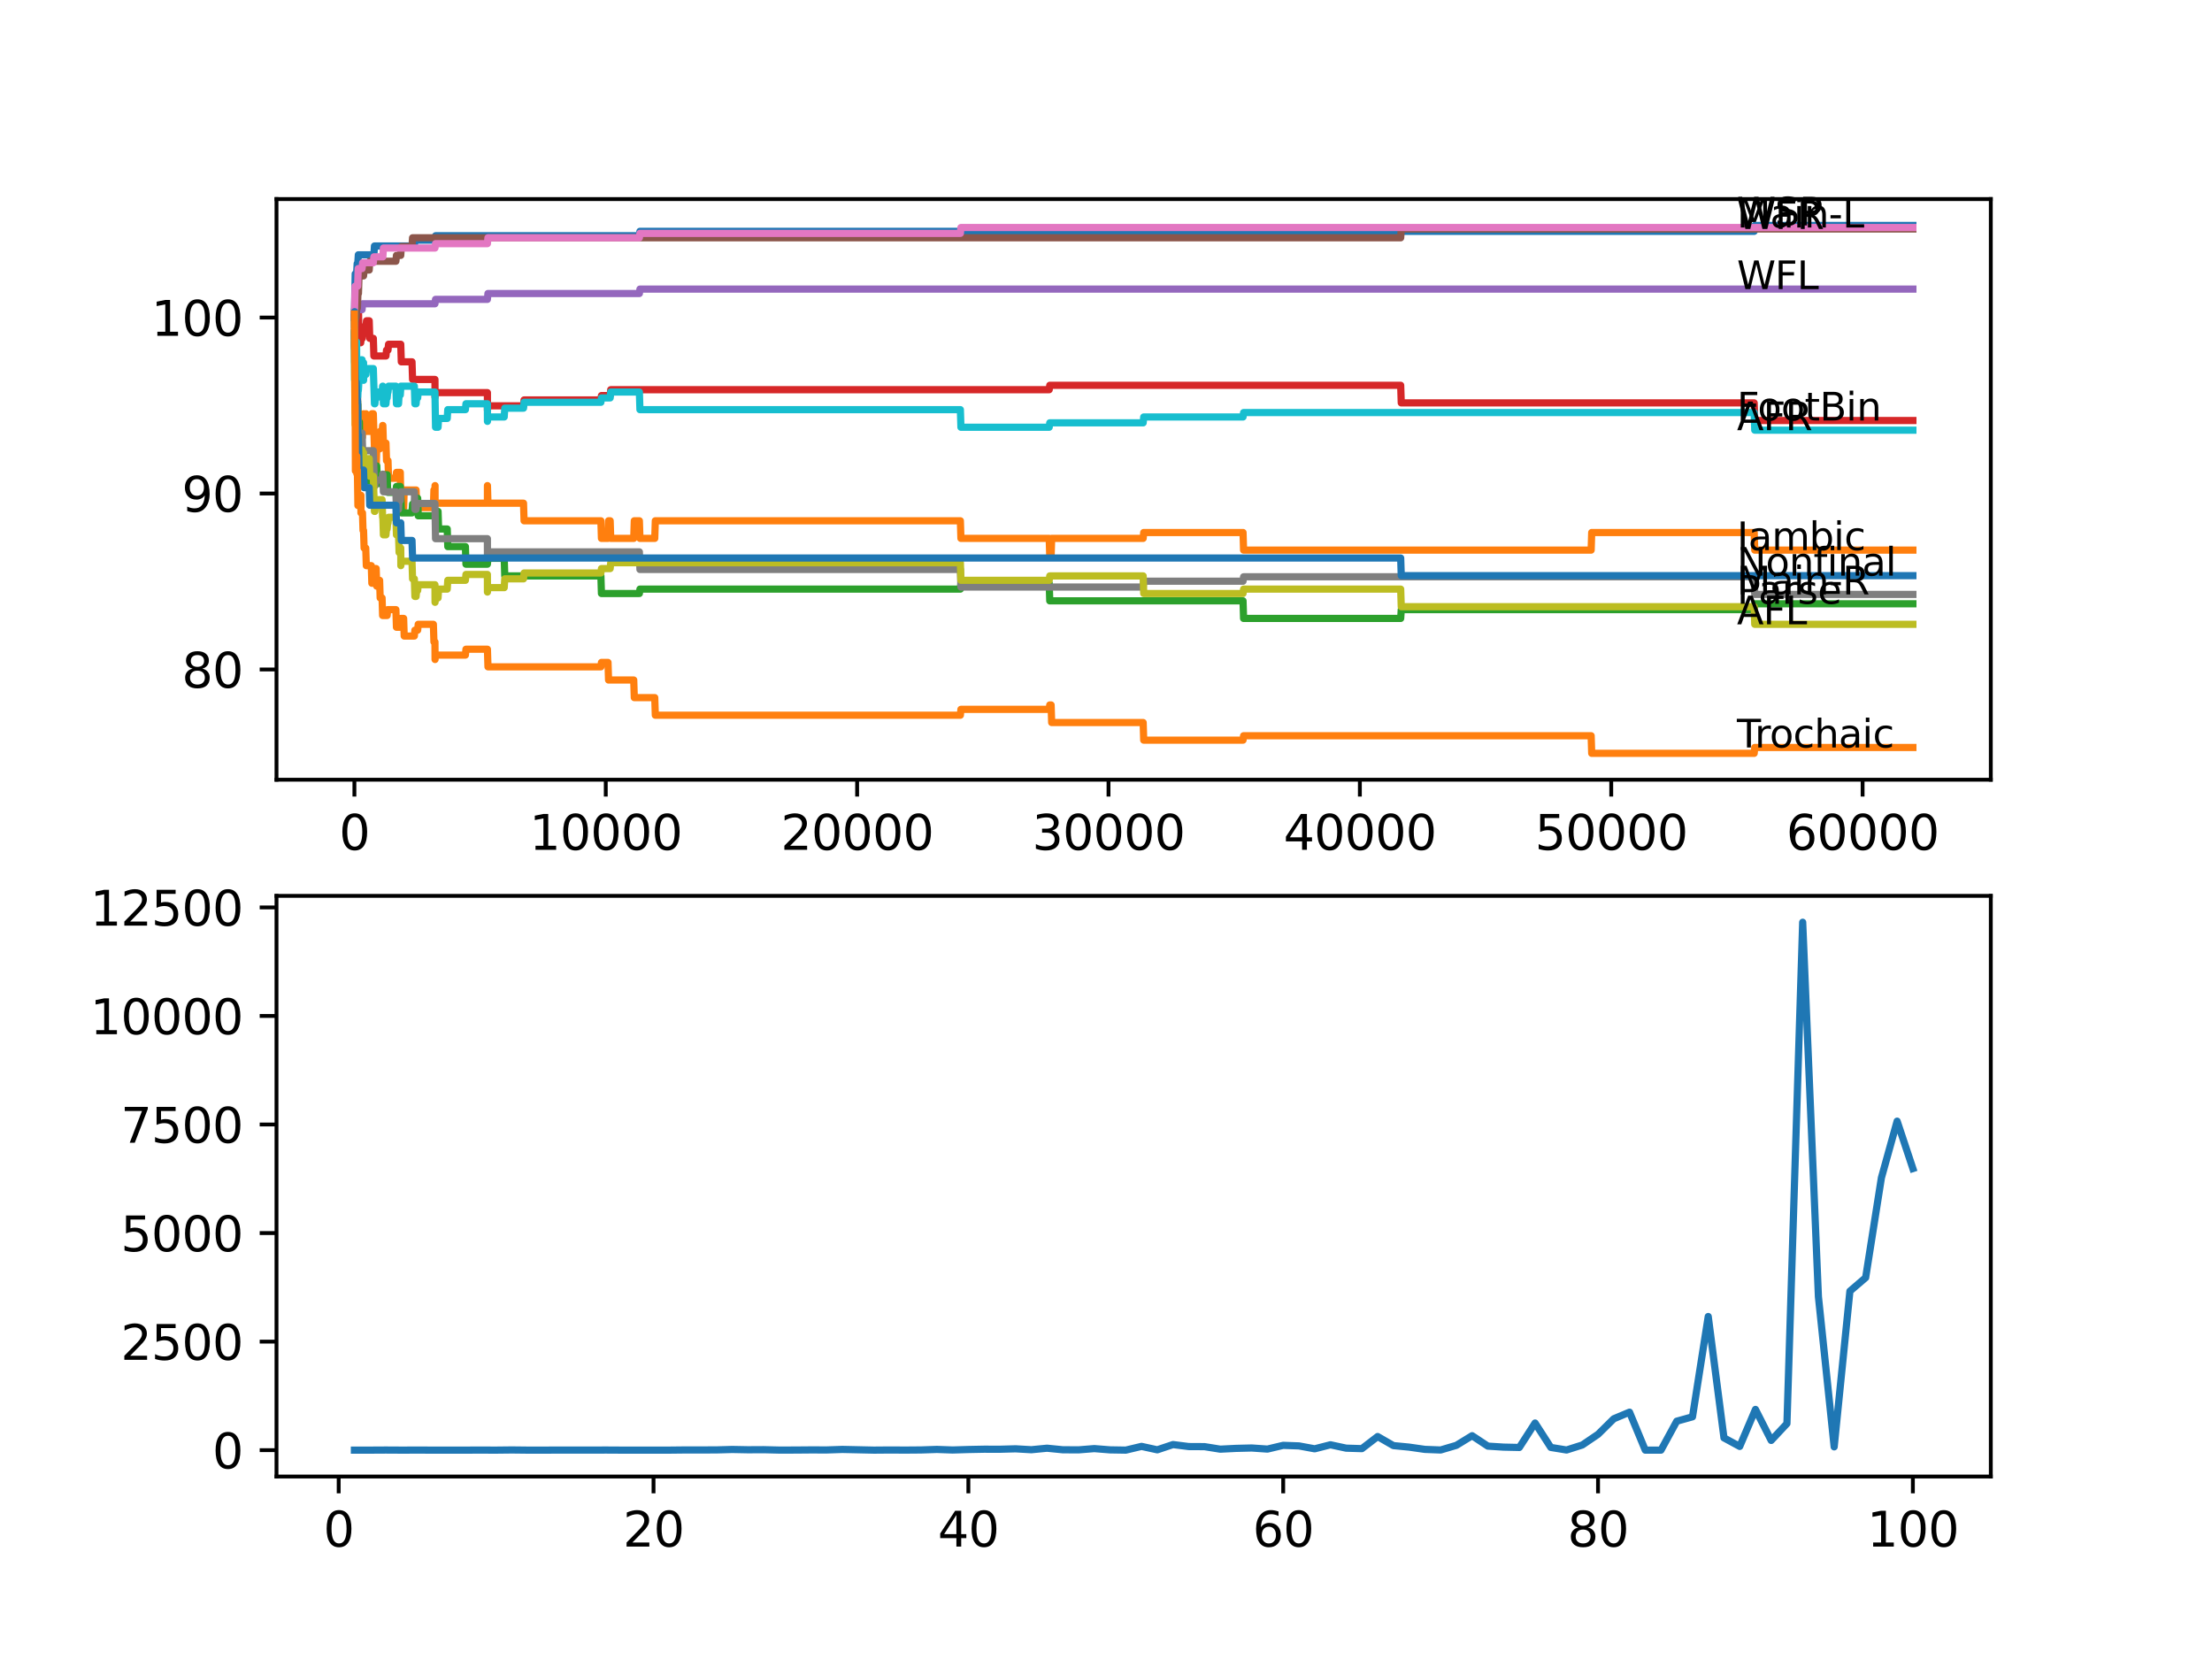 <?xml version="1.0" encoding="utf-8" standalone="no"?>
<!DOCTYPE svg PUBLIC "-//W3C//DTD SVG 1.1//EN"
  "http://www.w3.org/Graphics/SVG/1.1/DTD/svg11.dtd">
<svg xmlns:xlink="http://www.w3.org/1999/xlink" width="460.8pt" height="345.6pt" viewBox="0 0 460.8 345.6" xmlns="http://www.w3.org/2000/svg" version="1.1">
 <defs>
  <style type="text/css">*{stroke-linejoin: round; stroke-linecap: butt}</style>
 </defs>
 <g id="figure_1">
  <g id="patch_1">
   <path d="M 0 345.6 
L 460.8 345.6 
L 460.8 0 
L 0 0 
z
" style="fill: #ffffff"/>
  </g>
  <g id="axes_1">
   <g id="patch_2">
    <path d="M 57.6 162.432 
L 414.72 162.432 
L 414.72 41.472 
L 57.6 41.472 
z
" style="fill: #ffffff"/>
   </g>
   <g id="matplotlib.axis_1">
    <g id="xtick_1">
     <g id="line2d_1">
      <defs>
       <path id="m11fc1e5057" d="M 0 0 
L 0 3.5 
" style="stroke: #000000; stroke-width: 0.8"/>
      </defs>
      <g>
       <use xlink:href="#m11fc1e5057" x="73.827" y="162.432" style="stroke: #000000; stroke-width: 0.8"/>
      </g>
     </g>
     <g id="text_1">
      <!-- 0 -->
      <g transform="translate(70.646 177.03)scale(0.1 -0.1)">
       <defs>
        <path id="DejaVuSans-30" d="M 2034 4250 
Q 1547 4250 1301 3770 
Q 1056 3291 1056 2328 
Q 1056 1369 1301 889 
Q 1547 409 2034 409 
Q 2525 409 2770 889 
Q 3016 1369 3016 2328 
Q 3016 3291 2770 3770 
Q 2525 4250 2034 4250 
z
M 2034 4750 
Q 2819 4750 3233 4129 
Q 3647 3509 3647 2328 
Q 3647 1150 3233 529 
Q 2819 -91 2034 -91 
Q 1250 -91 836 529 
Q 422 1150 422 2328 
Q 422 3509 836 4129 
Q 1250 4750 2034 4750 
z
" transform="scale(0.016)"/>
       </defs>
       <use xlink:href="#DejaVuSans-30"/>
      </g>
     </g>
    </g>
    <g id="xtick_2">
     <g id="line2d_2">
      <g>
       <use xlink:href="#m11fc1e5057" x="126.192" y="162.432" style="stroke: #000000; stroke-width: 0.8"/>
      </g>
     </g>
     <g id="text_2">
      <!-- 10000 -->
      <g transform="translate(110.286 177.03)scale(0.1 -0.1)">
       <defs>
        <path id="DejaVuSans-31" d="M 794 531 
L 1825 531 
L 1825 4091 
L 703 3866 
L 703 4441 
L 1819 4666 
L 2450 4666 
L 2450 531 
L 3481 531 
L 3481 0 
L 794 0 
L 794 531 
z
" transform="scale(0.016)"/>
       </defs>
       <use xlink:href="#DejaVuSans-31"/>
       <use xlink:href="#DejaVuSans-30" x="63.623"/>
       <use xlink:href="#DejaVuSans-30" x="127.246"/>
       <use xlink:href="#DejaVuSans-30" x="190.869"/>
       <use xlink:href="#DejaVuSans-30" x="254.492"/>
      </g>
     </g>
    </g>
    <g id="xtick_3">
     <g id="line2d_3">
      <g>
       <use xlink:href="#m11fc1e5057" x="178.556" y="162.432" style="stroke: #000000; stroke-width: 0.8"/>
      </g>
     </g>
     <g id="text_3">
      <!-- 20000 -->
      <g transform="translate(162.65 177.03)scale(0.1 -0.1)">
       <defs>
        <path id="DejaVuSans-32" d="M 1228 531 
L 3431 531 
L 3431 0 
L 469 0 
L 469 531 
Q 828 903 1448 1529 
Q 2069 2156 2228 2338 
Q 2531 2678 2651 2914 
Q 2772 3150 2772 3378 
Q 2772 3750 2511 3984 
Q 2250 4219 1831 4219 
Q 1534 4219 1204 4116 
Q 875 4013 500 3803 
L 500 4441 
Q 881 4594 1212 4672 
Q 1544 4750 1819 4750 
Q 2544 4750 2975 4387 
Q 3406 4025 3406 3419 
Q 3406 3131 3298 2873 
Q 3191 2616 2906 2266 
Q 2828 2175 2409 1742 
Q 1991 1309 1228 531 
z
" transform="scale(0.016)"/>
       </defs>
       <use xlink:href="#DejaVuSans-32"/>
       <use xlink:href="#DejaVuSans-30" x="63.623"/>
       <use xlink:href="#DejaVuSans-30" x="127.246"/>
       <use xlink:href="#DejaVuSans-30" x="190.869"/>
       <use xlink:href="#DejaVuSans-30" x="254.492"/>
      </g>
     </g>
    </g>
    <g id="xtick_4">
     <g id="line2d_4">
      <g>
       <use xlink:href="#m11fc1e5057" x="230.921" y="162.432" style="stroke: #000000; stroke-width: 0.8"/>
      </g>
     </g>
     <g id="text_4">
      <!-- 30000 -->
      <g transform="translate(215.015 177.03)scale(0.1 -0.1)">
       <defs>
        <path id="DejaVuSans-33" d="M 2597 2516 
Q 3050 2419 3304 2112 
Q 3559 1806 3559 1356 
Q 3559 666 3084 287 
Q 2609 -91 1734 -91 
Q 1441 -91 1130 -33 
Q 819 25 488 141 
L 488 750 
Q 750 597 1062 519 
Q 1375 441 1716 441 
Q 2309 441 2620 675 
Q 2931 909 2931 1356 
Q 2931 1769 2642 2001 
Q 2353 2234 1838 2234 
L 1294 2234 
L 1294 2753 
L 1863 2753 
Q 2328 2753 2575 2939 
Q 2822 3125 2822 3475 
Q 2822 3834 2567 4026 
Q 2313 4219 1838 4219 
Q 1578 4219 1281 4162 
Q 984 4106 628 3988 
L 628 4550 
Q 988 4650 1302 4700 
Q 1616 4750 1894 4750 
Q 2613 4750 3031 4423 
Q 3450 4097 3450 3541 
Q 3450 3153 3228 2886 
Q 3006 2619 2597 2516 
z
" transform="scale(0.016)"/>
       </defs>
       <use xlink:href="#DejaVuSans-33"/>
       <use xlink:href="#DejaVuSans-30" x="63.623"/>
       <use xlink:href="#DejaVuSans-30" x="127.246"/>
       <use xlink:href="#DejaVuSans-30" x="190.869"/>
       <use xlink:href="#DejaVuSans-30" x="254.492"/>
      </g>
     </g>
    </g>
    <g id="xtick_5">
     <g id="line2d_5">
      <g>
       <use xlink:href="#m11fc1e5057" x="283.285" y="162.432" style="stroke: #000000; stroke-width: 0.8"/>
      </g>
     </g>
     <g id="text_5">
      <!-- 40000 -->
      <g transform="translate(267.379 177.03)scale(0.1 -0.1)">
       <defs>
        <path id="DejaVuSans-34" d="M 2419 4116 
L 825 1625 
L 2419 1625 
L 2419 4116 
z
M 2253 4666 
L 3047 4666 
L 3047 1625 
L 3713 1625 
L 3713 1100 
L 3047 1100 
L 3047 0 
L 2419 0 
L 2419 1100 
L 313 1100 
L 313 1709 
L 2253 4666 
z
" transform="scale(0.016)"/>
       </defs>
       <use xlink:href="#DejaVuSans-34"/>
       <use xlink:href="#DejaVuSans-30" x="63.623"/>
       <use xlink:href="#DejaVuSans-30" x="127.246"/>
       <use xlink:href="#DejaVuSans-30" x="190.869"/>
       <use xlink:href="#DejaVuSans-30" x="254.492"/>
      </g>
     </g>
    </g>
    <g id="xtick_6">
     <g id="line2d_6">
      <g>
       <use xlink:href="#m11fc1e5057" x="335.65" y="162.432" style="stroke: #000000; stroke-width: 0.8"/>
      </g>
     </g>
     <g id="text_6">
      <!-- 50000 -->
      <g transform="translate(319.744 177.03)scale(0.1 -0.1)">
       <defs>
        <path id="DejaVuSans-35" d="M 691 4666 
L 3169 4666 
L 3169 4134 
L 1269 4134 
L 1269 2991 
Q 1406 3038 1543 3061 
Q 1681 3084 1819 3084 
Q 2600 3084 3056 2656 
Q 3513 2228 3513 1497 
Q 3513 744 3044 326 
Q 2575 -91 1722 -91 
Q 1428 -91 1123 -41 
Q 819 9 494 109 
L 494 744 
Q 775 591 1075 516 
Q 1375 441 1709 441 
Q 2250 441 2565 725 
Q 2881 1009 2881 1497 
Q 2881 1984 2565 2268 
Q 2250 2553 1709 2553 
Q 1456 2553 1204 2497 
Q 953 2441 691 2322 
L 691 4666 
z
" transform="scale(0.016)"/>
       </defs>
       <use xlink:href="#DejaVuSans-35"/>
       <use xlink:href="#DejaVuSans-30" x="63.623"/>
       <use xlink:href="#DejaVuSans-30" x="127.246"/>
       <use xlink:href="#DejaVuSans-30" x="190.869"/>
       <use xlink:href="#DejaVuSans-30" x="254.492"/>
      </g>
     </g>
    </g>
    <g id="xtick_7">
     <g id="line2d_7">
      <g>
       <use xlink:href="#m11fc1e5057" x="388.014" y="162.432" style="stroke: #000000; stroke-width: 0.8"/>
      </g>
     </g>
     <g id="text_7">
      <!-- 60000 -->
      <g transform="translate(372.108 177.03)scale(0.1 -0.1)">
       <defs>
        <path id="DejaVuSans-36" d="M 2113 2584 
Q 1688 2584 1439 2293 
Q 1191 2003 1191 1497 
Q 1191 994 1439 701 
Q 1688 409 2113 409 
Q 2538 409 2786 701 
Q 3034 994 3034 1497 
Q 3034 2003 2786 2293 
Q 2538 2584 2113 2584 
z
M 3366 4563 
L 3366 3988 
Q 3128 4100 2886 4159 
Q 2644 4219 2406 4219 
Q 1781 4219 1451 3797 
Q 1122 3375 1075 2522 
Q 1259 2794 1537 2939 
Q 1816 3084 2150 3084 
Q 2853 3084 3261 2657 
Q 3669 2231 3669 1497 
Q 3669 778 3244 343 
Q 2819 -91 2113 -91 
Q 1303 -91 875 529 
Q 447 1150 447 2328 
Q 447 3434 972 4092 
Q 1497 4750 2381 4750 
Q 2619 4750 2861 4703 
Q 3103 4656 3366 4563 
z
" transform="scale(0.016)"/>
       </defs>
       <use xlink:href="#DejaVuSans-36"/>
       <use xlink:href="#DejaVuSans-30" x="63.623"/>
       <use xlink:href="#DejaVuSans-30" x="127.246"/>
       <use xlink:href="#DejaVuSans-30" x="190.869"/>
       <use xlink:href="#DejaVuSans-30" x="254.492"/>
      </g>
     </g>
    </g>
   </g>
   <g id="matplotlib.axis_2">
    <g id="ytick_1">
     <g id="line2d_8">
      <defs>
       <path id="m474439b99f" d="M 0 0 
L -3.5 0 
" style="stroke: #000000; stroke-width: 0.8"/>
      </defs>
      <g>
       <use xlink:href="#m474439b99f" x="57.6" y="139.462" style="stroke: #000000; stroke-width: 0.8"/>
      </g>
     </g>
     <g id="text_8">
      <!-- 80 -->
      <g transform="translate(37.875 143.261)scale(0.1 -0.1)">
       <defs>
        <path id="DejaVuSans-38" d="M 2034 2216 
Q 1584 2216 1326 1975 
Q 1069 1734 1069 1313 
Q 1069 891 1326 650 
Q 1584 409 2034 409 
Q 2484 409 2743 651 
Q 3003 894 3003 1313 
Q 3003 1734 2745 1975 
Q 2488 2216 2034 2216 
z
M 1403 2484 
Q 997 2584 770 2862 
Q 544 3141 544 3541 
Q 544 4100 942 4425 
Q 1341 4750 2034 4750 
Q 2731 4750 3128 4425 
Q 3525 4100 3525 3541 
Q 3525 3141 3298 2862 
Q 3072 2584 2669 2484 
Q 3125 2378 3379 2068 
Q 3634 1759 3634 1313 
Q 3634 634 3220 271 
Q 2806 -91 2034 -91 
Q 1263 -91 848 271 
Q 434 634 434 1313 
Q 434 1759 690 2068 
Q 947 2378 1403 2484 
z
M 1172 3481 
Q 1172 3119 1398 2916 
Q 1625 2713 2034 2713 
Q 2441 2713 2670 2916 
Q 2900 3119 2900 3481 
Q 2900 3844 2670 4047 
Q 2441 4250 2034 4250 
Q 1625 4250 1398 4047 
Q 1172 3844 1172 3481 
z
" transform="scale(0.016)"/>
       </defs>
       <use xlink:href="#DejaVuSans-38"/>
       <use xlink:href="#DejaVuSans-30" x="63.623"/>
      </g>
     </g>
    </g>
    <g id="ytick_2">
     <g id="line2d_9">
      <g>
       <use xlink:href="#m474439b99f" x="57.6" y="102.807" style="stroke: #000000; stroke-width: 0.8"/>
      </g>
     </g>
     <g id="text_9">
      <!-- 90 -->
      <g transform="translate(37.875 106.606)scale(0.1 -0.1)">
       <defs>
        <path id="DejaVuSans-39" d="M 703 97 
L 703 672 
Q 941 559 1184 500 
Q 1428 441 1663 441 
Q 2288 441 2617 861 
Q 2947 1281 2994 2138 
Q 2813 1869 2534 1725 
Q 2256 1581 1919 1581 
Q 1219 1581 811 2004 
Q 403 2428 403 3163 
Q 403 3881 828 4315 
Q 1253 4750 1959 4750 
Q 2769 4750 3195 4129 
Q 3622 3509 3622 2328 
Q 3622 1225 3098 567 
Q 2575 -91 1691 -91 
Q 1453 -91 1209 -44 
Q 966 3 703 97 
z
M 1959 2075 
Q 2384 2075 2632 2365 
Q 2881 2656 2881 3163 
Q 2881 3666 2632 3958 
Q 2384 4250 1959 4250 
Q 1534 4250 1286 3958 
Q 1038 3666 1038 3163 
Q 1038 2656 1286 2365 
Q 1534 2075 1959 2075 
z
" transform="scale(0.016)"/>
       </defs>
       <use xlink:href="#DejaVuSans-39"/>
       <use xlink:href="#DejaVuSans-30" x="63.623"/>
      </g>
     </g>
    </g>
    <g id="ytick_3">
     <g id="line2d_10">
      <g>
       <use xlink:href="#m474439b99f" x="57.6" y="66.153" style="stroke: #000000; stroke-width: 0.8"/>
      </g>
     </g>
     <g id="text_10">
      <!-- 100 -->
      <g transform="translate(31.512 69.952)scale(0.1 -0.1)">
       <use xlink:href="#DejaVuSans-31"/>
       <use xlink:href="#DejaVuSans-30" x="63.623"/>
       <use xlink:href="#DejaVuSans-30" x="127.246"/>
      </g>
     </g>
    </g>
   </g>
   <g id="line2d_11">
    <path d="M 73.833 65.42 
L 73.838 65.42 
L 73.995 57.05 
L 74.288 57.05 
L 74.403 54.912 
L 74.534 54.912 
L 74.65 53.079 
L 77.891 53.079 
L 78.006 51.247 
L 86.316 51.247 
L 86.432 50.025 
L 90.631 50.025 
L 90.746 49.108 
L 133.193 49.108 
L 133.308 48.192 
L 365.43 48.192 
L 365.545 46.97 
L 398.487 46.97 
L 398.487 46.97 
" clip-path="url(#p1e27414479)" style="fill: none; stroke: #1f77b4; stroke-width: 1.5; stroke-linecap: square"/>
   </g>
   <g id="line2d_12">
    <path d="M 73.833 69.818 
L 73.875 68.596 
L 73.948 75.927 
L 73.958 75.927 
L 74.006 82.036 
L 74.037 74.705 
L 74.068 78.371 
L 74.173 78.371 
L 74.288 82.036 
L 74.304 82.036 
L 74.424 88.634 
L 74.524 88.634 
L 74.639 87.412 
L 75.137 87.412 
L 75.189 91.078 
L 75.247 87.412 
L 75.472 87.412 
L 75.508 91.078 
L 75.582 87.412 
L 75.734 87.412 
L 75.739 86.191 
L 75.744 89.856 
L 75.833 89.856 
L 76.194 89.856 
L 76.236 86.191 
L 76.304 89.856 
L 77.346 89.856 
L 77.462 86.191 
L 77.771 86.191 
L 77.886 89.856 
L 77.891 89.856 
L 78.006 93.521 
L 78.106 93.521 
L 78.221 97.187 
L 78.367 97.187 
L 78.483 93.521 
L 79.08 93.521 
L 79.195 89.856 
L 79.593 89.856 
L 79.708 88.634 
L 79.755 88.634 
L 79.87 92.3 
L 80.404 92.3 
L 80.52 95.965 
L 80.829 95.965 
L 80.944 99.631 
L 82.473 99.631 
L 82.588 98.409 
L 83.389 98.409 
L 83.51 105.74 
L 84.086 105.74 
L 84.201 102.074 
L 86.683 102.074 
L 86.798 105.74 
L 90.28 105.74 
L 90.396 102.074 
L 90.61 102.074 
L 90.631 101.158 
L 90.636 104.823 
L 90.705 104.823 
L 101.539 104.823 
L 101.544 101.158 
L 101.649 104.823 
L 109.058 104.823 
L 109.174 108.489 
L 125.176 108.489 
L 125.291 112.154 
L 126.658 112.154 
L 126.773 108.489 
L 127.108 108.489 
L 127.224 112.154 
L 132.02 112.154 
L 132.135 108.489 
L 133.193 108.489 
L 133.308 112.154 
L 136.398 112.154 
L 136.513 108.489 
L 200.063 108.489 
L 200.178 112.154 
L 218.568 112.154 
L 218.683 115.82 
L 218.966 115.82 
L 219.081 112.154 
L 238.142 112.154 
L 238.257 110.932 
L 258.946 110.932 
L 259.062 114.598 
L 331.466 114.598 
L 331.581 110.932 
L 365.43 110.932 
L 365.545 114.598 
L 398.487 114.598 
L 398.487 114.598 
" clip-path="url(#p1e27414479)" style="fill: none; stroke: #ff7f0e; stroke-width: 1.5; stroke-linecap: square"/>
   </g>
   <g id="line2d_13">
    <path d="M 73.833 65.42 
L 73.838 65.42 
L 73.859 64.503 
L 73.864 68.169 
L 73.948 64.992 
L 73.985 64.992 
L 73.99 63.77 
L 74.006 70.185 
L 74.058 70.185 
L 74.178 77.516 
L 74.22 77.516 
L 74.278 75.683 
L 74.283 79.348 
L 74.325 78.127 
L 74.335 78.127 
L 74.451 85.457 
L 74.498 83.625 
L 74.503 87.29 
L 74.561 84.236 
L 74.671 91.567 
L 74.676 89.734 
L 74.749 89.734 
L 74.864 87.901 
L 74.985 95.232 
L 75.137 95.232 
L 75.252 98.897 
L 75.425 98.897 
L 75.54 97.676 
L 75.697 97.676 
L 75.734 101.341 
L 75.807 100.119 
L 76.912 100.119 
L 77.027 98.287 
L 77.771 98.287 
L 77.886 97.065 
L 78.498 97.065 
L 78.614 100.73 
L 79.755 100.73 
L 79.87 98.897 
L 80.645 98.897 
L 80.761 102.563 
L 82.473 102.563 
L 82.588 101.341 
L 83.389 101.341 
L 83.484 105.007 
L 83.499 103.174 
L 83.504 103.174 
L 83.62 106.839 
L 85.829 106.839 
L 85.945 105.007 
L 86.316 105.007 
L 86.432 103.785 
L 87.008 103.785 
L 87.123 107.45 
L 90.61 107.45 
L 90.726 106.534 
L 91.254 106.534 
L 91.37 110.199 
L 93.166 110.199 
L 93.281 113.865 
L 96.952 113.865 
L 97.067 117.53 
L 101.534 117.53 
L 101.649 116.308 
L 105.037 116.308 
L 105.152 119.974 
L 125.176 119.974 
L 125.291 123.639 
L 133.193 123.639 
L 133.308 122.723 
L 200.063 122.723 
L 200.178 121.501 
L 218.568 121.501 
L 218.683 125.167 
L 258.946 125.167 
L 259.062 128.832 
L 291.789 128.832 
L 291.905 126.999 
L 365.43 126.999 
L 365.545 125.777 
L 398.487 125.777 
L 398.487 125.777 
" clip-path="url(#p1e27414479)" style="fill: none; stroke: #2ca02c; stroke-width: 1.5; stroke-linecap: square"/>
   </g>
   <g id="line2d_14">
    <path d="M 73.833 69.818 
L 73.843 72.567 
L 73.964 65.542 
L 73.99 65.542 
L 74.115 62.793 
L 74.22 62.793 
L 74.304 66.458 
L 74.33 65.542 
L 74.335 65.542 
L 74.456 64.076 
L 74.671 64.076 
L 74.791 71.407 
L 75.137 71.407 
L 75.252 70.49 
L 75.472 70.49 
L 75.587 69.268 
L 75.739 69.268 
L 75.854 68.047 
L 76.236 68.047 
L 76.351 66.825 
L 76.912 66.825 
L 77.027 70.49 
L 77.771 70.49 
L 77.886 74.156 
L 80.404 74.156 
L 80.52 72.934 
L 80.829 72.934 
L 80.944 71.712 
L 83.484 71.712 
L 83.599 75.377 
L 85.829 75.377 
L 85.945 79.043 
L 90.61 79.043 
L 90.631 82.708 
L 90.72 81.792 
L 101.534 81.792 
L 101.544 85.457 
L 101.644 84.541 
L 109.058 84.541 
L 109.174 83.319 
L 125.176 83.319 
L 125.291 82.403 
L 127.108 82.403 
L 127.224 81.181 
L 218.568 81.181 
L 218.683 80.265 
L 291.789 80.265 
L 291.905 83.93 
L 365.43 83.93 
L 365.545 87.596 
L 398.487 87.596 
L 398.487 87.596 
" clip-path="url(#p1e27414479)" style="fill: none; stroke: #d62728; stroke-width: 1.5; stroke-linecap: square"/>
   </g>
   <g id="line2d_15">
    <path d="M 73.833 65.42 
L 73.838 65.42 
L 73.953 64.503 
L 75.425 64.503 
L 75.54 63.281 
L 90.61 63.281 
L 90.726 62.365 
L 101.534 62.365 
L 101.649 61.143 
L 133.193 61.143 
L 133.308 60.227 
L 398.487 60.227 
L 398.487 60.227 
" clip-path="url(#p1e27414479)" style="fill: none; stroke: #9467bd; stroke-width: 1.5; stroke-linecap: square"/>
   </g>
   <g id="line2d_16">
    <path d="M 73.833 66.153 
L 73.859 66.153 
L 73.875 69.818 
L 73.969 66.947 
L 73.995 66.947 
L 74.11 66.031 
L 74.22 66.031 
L 74.335 64.198 
L 74.451 64.198 
L 74.566 61.143 
L 74.671 61.143 
L 74.791 57.478 
L 75.734 57.478 
L 75.849 56.256 
L 76.912 56.256 
L 77.027 54.423 
L 82.473 54.423 
L 82.588 53.201 
L 83.484 53.201 
L 83.599 51.369 
L 85.829 51.369 
L 85.945 49.536 
L 291.789 49.536 
L 291.905 47.703 
L 398.487 47.703 
L 398.487 47.703 
" clip-path="url(#p1e27414479)" style="fill: none; stroke: #8c564b; stroke-width: 1.5; stroke-linecap: square"/>
   </g>
   <g id="line2d_17">
    <path d="M 73.833 65.42 
L 73.838 65.42 
L 73.979 59.616 
L 74.503 59.616 
L 74.618 55.951 
L 75.425 55.951 
L 75.54 54.729 
L 77.771 54.729 
L 77.886 53.507 
L 79.755 53.507 
L 79.87 51.674 
L 90.61 51.674 
L 90.726 50.758 
L 101.534 50.758 
L 101.649 49.536 
L 133.193 49.536 
L 133.308 48.62 
L 200.063 48.62 
L 200.178 47.398 
L 398.487 47.398 
L 398.487 47.398 
" clip-path="url(#p1e27414479)" style="fill: none; stroke: #e377c2; stroke-width: 1.5; stroke-linecap: square"/>
   </g>
   <g id="line2d_18">
    <path d="M 73.833 69.818 
L 73.838 68.902 
L 73.885 75.5 
L 73.917 74.583 
L 73.932 74.583 
L 74.053 81.914 
L 74.173 81.914 
L 74.288 80.692 
L 74.335 84.358 
L 74.398 82.892 
L 74.503 82.892 
L 74.623 90.223 
L 75.425 90.223 
L 75.54 93.888 
L 77.771 93.888 
L 77.886 97.553 
L 77.891 97.553 
L 78.006 101.219 
L 78.106 101.219 
L 78.221 99.997 
L 79.593 99.997 
L 79.708 98.775 
L 79.755 98.775 
L 79.87 102.441 
L 82.473 102.441 
L 82.588 106.106 
L 83.023 106.106 
L 83.138 104.273 
L 83.389 104.273 
L 83.51 102.441 
L 86.316 102.441 
L 86.432 106.106 
L 86.683 106.106 
L 86.798 104.884 
L 90.61 104.884 
L 90.731 112.215 
L 101.534 112.215 
L 101.544 115.881 
L 101.644 114.964 
L 133.193 114.964 
L 133.308 118.63 
L 200.063 118.63 
L 200.178 122.295 
L 238.142 122.295 
L 238.257 121.073 
L 258.946 121.073 
L 259.062 120.157 
L 365.43 120.157 
L 365.545 123.823 
L 398.487 123.823 
L 398.487 123.823 
" clip-path="url(#p1e27414479)" style="fill: none; stroke: #7f7f7f; stroke-width: 1.5; stroke-linecap: square"/>
   </g>
   <g id="line2d_19">
    <path d="M 73.833 69.818 
L 73.838 68.902 
L 73.88 78.676 
L 73.99 88.451 
L 74 87.535 
L 74.121 82.953 
L 74.173 82.953 
L 74.22 81.731 
L 74.225 85.396 
L 74.273 85.396 
L 74.278 85.396 
L 74.288 83.564 
L 74.294 87.229 
L 74.388 84.847 
L 74.451 84.847 
L 74.561 94.01 
L 74.571 92.788 
L 74.65 92.788 
L 74.671 90.956 
L 74.676 94.621 
L 74.749 94.621 
L 74.864 98.287 
L 74.985 94.621 
L 75.137 94.621 
L 75.252 93.705 
L 75.425 93.705 
L 75.472 97.37 
L 75.535 96.148 
L 75.697 96.148 
L 75.734 94.316 
L 75.739 97.981 
L 75.802 96.759 
L 76.236 96.759 
L 76.351 95.537 
L 76.912 95.537 
L 77.027 99.203 
L 77.771 99.203 
L 77.886 102.868 
L 77.891 102.868 
L 78.006 106.534 
L 78.106 106.534 
L 78.221 105.312 
L 78.498 105.312 
L 78.614 104.09 
L 79.593 104.09 
L 79.708 107.756 
L 79.755 107.756 
L 79.87 111.421 
L 80.404 111.421 
L 80.52 110.199 
L 80.645 110.199 
L 80.761 108.977 
L 80.829 108.977 
L 80.944 107.756 
L 82.473 107.756 
L 82.588 111.421 
L 83.023 111.421 
L 83.138 115.087 
L 83.389 115.087 
L 83.484 114.17 
L 83.504 117.836 
L 83.593 116.919 
L 85.829 116.919 
L 85.945 120.585 
L 86.316 120.585 
L 86.432 124.25 
L 86.683 124.25 
L 86.798 123.028 
L 87.008 123.028 
L 87.123 121.807 
L 90.61 121.807 
L 90.631 125.472 
L 90.72 124.556 
L 91.254 124.556 
L 91.37 122.723 
L 93.166 122.723 
L 93.281 120.89 
L 96.952 120.89 
L 97.067 119.668 
L 101.534 119.668 
L 101.544 123.334 
L 101.644 122.417 
L 105.037 122.417 
L 105.152 120.585 
L 109.058 120.585 
L 109.174 119.363 
L 125.176 119.363 
L 125.291 118.447 
L 127.108 118.447 
L 127.224 117.225 
L 200.063 117.225 
L 200.178 120.89 
L 218.568 120.89 
L 218.683 119.974 
L 238.142 119.974 
L 238.257 123.639 
L 258.946 123.639 
L 259.062 122.723 
L 291.789 122.723 
L 291.905 126.388 
L 365.43 126.388 
L 365.545 130.054 
L 398.487 130.054 
L 398.487 130.054 
" clip-path="url(#p1e27414479)" style="fill: none; stroke: #bcbd22; stroke-width: 1.5; stroke-linecap: square"/>
   </g>
   <g id="line2d_20">
    <path d="M 73.833 69.818 
L 73.838 68.902 
L 73.885 79.165 
L 73.89 79.165 
L 73.896 79.165 
L 73.969 73.361 
L 73.99 80.692 
L 74.011 77.027 
L 74.058 77.027 
L 74.189 73.056 
L 74.278 73.056 
L 74.288 71.223 
L 74.309 78.554 
L 74.377 77.088 
L 74.498 77.088 
L 74.524 75.255 
L 74.54 82.586 
L 74.592 81.364 
L 74.65 81.364 
L 74.765 79.532 
L 74.864 79.532 
L 74.985 75.866 
L 75.137 75.866 
L 75.252 74.95 
L 75.425 74.95 
L 75.472 78.615 
L 75.535 77.393 
L 75.697 77.393 
L 75.734 75.561 
L 75.739 79.226 
L 75.802 78.004 
L 76.236 78.004 
L 76.351 76.783 
L 77.771 76.783 
L 77.886 80.448 
L 77.891 80.448 
L 78.006 84.113 
L 78.106 84.113 
L 78.221 82.892 
L 78.498 82.892 
L 78.614 81.67 
L 79.593 81.67 
L 79.708 80.448 
L 79.755 80.448 
L 79.87 84.113 
L 80.404 84.113 
L 80.52 82.892 
L 80.645 82.892 
L 80.761 81.67 
L 80.829 81.67 
L 80.944 80.448 
L 82.473 80.448 
L 82.588 84.113 
L 83.023 84.113 
L 83.138 82.281 
L 83.389 82.281 
L 83.51 80.448 
L 86.316 80.448 
L 86.432 84.113 
L 86.683 84.113 
L 86.798 82.892 
L 87.008 82.892 
L 87.123 81.67 
L 90.61 81.67 
L 90.731 89.001 
L 91.254 89.001 
L 91.37 87.168 
L 93.166 87.168 
L 93.281 85.335 
L 96.952 85.335 
L 97.067 84.113 
L 101.534 84.113 
L 101.544 87.779 
L 101.644 86.863 
L 105.037 86.863 
L 105.152 85.03 
L 109.058 85.03 
L 109.174 83.808 
L 125.176 83.808 
L 125.291 82.892 
L 127.108 82.892 
L 127.224 81.67 
L 133.193 81.67 
L 133.308 85.335 
L 200.063 85.335 
L 200.178 89.001 
L 218.568 89.001 
L 218.683 88.084 
L 238.142 88.084 
L 238.257 86.863 
L 258.946 86.863 
L 259.062 85.946 
L 365.43 85.946 
L 365.545 89.612 
L 398.487 89.612 
L 398.487 89.612 
" clip-path="url(#p1e27414479)" style="fill: none; stroke: #17becf; stroke-width: 1.5; stroke-linecap: square"/>
   </g>
   <g id="line2d_21">
    <path d="M 73.833 66.153 
L 73.859 66.153 
L 73.875 64.931 
L 73.906 72.262 
L 73.927 72.262 
L 74.047 79.593 
L 74.22 79.593 
L 74.335 83.258 
L 74.451 83.258 
L 74.571 90.589 
L 74.671 90.589 
L 74.791 97.92 
L 75.734 97.92 
L 75.849 101.585 
L 76.912 101.585 
L 77.027 105.251 
L 82.473 105.251 
L 82.588 108.916 
L 83.484 108.916 
L 83.599 112.582 
L 85.829 112.582 
L 85.945 116.247 
L 291.789 116.247 
L 291.905 119.913 
L 398.487 119.913 
L 398.487 119.913 
" clip-path="url(#p1e27414479)" style="fill: none; stroke: #1f77b4; stroke-width: 1.5; stroke-linecap: square"/>
   </g>
   <g id="line2d_22">
    <path d="M 73.833 65.42 
L 73.969 86.191 
L 73.985 84.358 
L 74.037 98.103 
L 74.042 98.103 
L 74.058 98.103 
L 74.173 97.187 
L 74.288 97.187 
L 74.335 95.049 
L 74.341 98.714 
L 74.393 97.981 
L 74.451 97.981 
L 74.561 105.312 
L 74.566 104.09 
L 75.137 104.09 
L 75.189 103.174 
L 75.194 106.839 
L 75.231 106.839 
L 75.508 106.839 
L 75.624 110.505 
L 75.734 110.505 
L 75.849 114.17 
L 76.194 114.17 
L 76.31 117.836 
L 77.346 117.836 
L 77.462 121.501 
L 77.771 121.501 
L 77.886 120.279 
L 77.891 120.279 
L 78.006 118.447 
L 78.367 118.447 
L 78.483 122.112 
L 78.498 122.112 
L 78.614 120.89 
L 79.08 120.89 
L 79.195 124.556 
L 79.593 124.556 
L 79.708 128.221 
L 80.645 128.221 
L 80.761 126.999 
L 82.473 126.999 
L 82.588 130.665 
L 83.389 130.665 
L 83.51 128.832 
L 84.086 128.832 
L 84.201 132.497 
L 86.316 132.497 
L 86.432 131.276 
L 87.008 131.276 
L 87.123 130.054 
L 90.28 130.054 
L 90.396 133.719 
L 90.61 133.719 
L 90.631 137.385 
L 90.72 136.468 
L 96.952 136.468 
L 97.067 135.247 
L 101.539 135.247 
L 101.654 138.912 
L 125.176 138.912 
L 125.291 137.996 
L 126.658 137.996 
L 126.773 141.661 
L 132.02 141.661 
L 132.135 145.327 
L 136.398 145.327 
L 136.513 148.992 
L 200.063 148.992 
L 200.178 147.77 
L 218.568 147.77 
L 218.683 146.854 
L 218.966 146.854 
L 219.081 150.519 
L 238.142 150.519 
L 238.257 154.185 
L 258.946 154.185 
L 259.062 153.268 
L 331.466 153.268 
L 331.581 156.934 
L 365.43 156.934 
L 365.545 155.712 
L 398.487 155.712 
L 398.487 155.712 
" clip-path="url(#p1e27414479)" style="fill: none; stroke: #ff7f0e; stroke-width: 1.5; stroke-linecap: square"/>
   </g>
   <g id="patch_3">
    <path d="M 57.6 162.432 
L 57.6 41.472 
" style="fill: none; stroke: #000000; stroke-width: 0.8; stroke-linejoin: miter; stroke-linecap: square"/>
   </g>
   <g id="patch_4">
    <path d="M 414.72 162.432 
L 414.72 41.472 
" style="fill: none; stroke: #000000; stroke-width: 0.8; stroke-linejoin: miter; stroke-linecap: square"/>
   </g>
   <g id="patch_5">
    <path d="M 57.6 162.432 
L 414.72 162.432 
" style="fill: none; stroke: #000000; stroke-width: 0.8; stroke-linejoin: miter; stroke-linecap: square"/>
   </g>
   <g id="patch_6">
    <path d="M 57.6 41.472 
L 414.72 41.472 
" style="fill: none; stroke: #000000; stroke-width: 0.8; stroke-linejoin: miter; stroke-linecap: square"/>
   </g>
   <g id="text_11">
    <!-- WSP -->
    <g transform="translate(361.832 46.97)scale(0.08 -0.08)">
     <defs>
      <path id="DejaVuSans-57" d="M 213 4666 
L 850 4666 
L 1831 722 
L 2809 4666 
L 3519 4666 
L 4500 722 
L 5478 4666 
L 6119 4666 
L 4947 0 
L 4153 0 
L 3169 4050 
L 2175 0 
L 1381 0 
L 213 4666 
z
" transform="scale(0.016)"/>
      <path id="DejaVuSans-53" d="M 3425 4513 
L 3425 3897 
Q 3066 4069 2747 4153 
Q 2428 4238 2131 4238 
Q 1616 4238 1336 4038 
Q 1056 3838 1056 3469 
Q 1056 3159 1242 3001 
Q 1428 2844 1947 2747 
L 2328 2669 
Q 3034 2534 3370 2195 
Q 3706 1856 3706 1288 
Q 3706 609 3251 259 
Q 2797 -91 1919 -91 
Q 1588 -91 1214 -16 
Q 841 59 441 206 
L 441 856 
Q 825 641 1194 531 
Q 1563 422 1919 422 
Q 2459 422 2753 634 
Q 3047 847 3047 1241 
Q 3047 1584 2836 1778 
Q 2625 1972 2144 2069 
L 1759 2144 
Q 1053 2284 737 2584 
Q 422 2884 422 3419 
Q 422 4038 858 4394 
Q 1294 4750 2059 4750 
Q 2388 4750 2728 4690 
Q 3069 4631 3425 4513 
z
" transform="scale(0.016)"/>
      <path id="DejaVuSans-50" d="M 1259 4147 
L 1259 2394 
L 2053 2394 
Q 2494 2394 2734 2622 
Q 2975 2850 2975 3272 
Q 2975 3691 2734 3919 
Q 2494 4147 2053 4147 
L 1259 4147 
z
M 628 4666 
L 2053 4666 
Q 2838 4666 3239 4311 
Q 3641 3956 3641 3272 
Q 3641 2581 3239 2228 
Q 2838 1875 2053 1875 
L 1259 1875 
L 1259 0 
L 628 0 
L 628 4666 
z
" transform="scale(0.016)"/>
     </defs>
     <use xlink:href="#DejaVuSans-57"/>
     <use xlink:href="#DejaVuSans-53" x="98.877"/>
     <use xlink:href="#DejaVuSans-50" x="162.354"/>
    </g>
   </g>
   <g id="text_12">
    <!-- Iambic -->
    <g transform="translate(361.832 114.598)scale(0.08 -0.08)">
     <defs>
      <path id="DejaVuSans-49" d="M 628 4666 
L 1259 4666 
L 1259 0 
L 628 0 
L 628 4666 
z
" transform="scale(0.016)"/>
      <path id="DejaVuSans-61" d="M 2194 1759 
Q 1497 1759 1228 1600 
Q 959 1441 959 1056 
Q 959 750 1161 570 
Q 1363 391 1709 391 
Q 2188 391 2477 730 
Q 2766 1069 2766 1631 
L 2766 1759 
L 2194 1759 
z
M 3341 1997 
L 3341 0 
L 2766 0 
L 2766 531 
Q 2569 213 2275 61 
Q 1981 -91 1556 -91 
Q 1019 -91 701 211 
Q 384 513 384 1019 
Q 384 1609 779 1909 
Q 1175 2209 1959 2209 
L 2766 2209 
L 2766 2266 
Q 2766 2663 2505 2880 
Q 2244 3097 1772 3097 
Q 1472 3097 1187 3025 
Q 903 2953 641 2809 
L 641 3341 
Q 956 3463 1253 3523 
Q 1550 3584 1831 3584 
Q 2591 3584 2966 3190 
Q 3341 2797 3341 1997 
z
" transform="scale(0.016)"/>
      <path id="DejaVuSans-6d" d="M 3328 2828 
Q 3544 3216 3844 3400 
Q 4144 3584 4550 3584 
Q 5097 3584 5394 3201 
Q 5691 2819 5691 2113 
L 5691 0 
L 5113 0 
L 5113 2094 
Q 5113 2597 4934 2840 
Q 4756 3084 4391 3084 
Q 3944 3084 3684 2787 
Q 3425 2491 3425 1978 
L 3425 0 
L 2847 0 
L 2847 2094 
Q 2847 2600 2669 2842 
Q 2491 3084 2119 3084 
Q 1678 3084 1418 2786 
Q 1159 2488 1159 1978 
L 1159 0 
L 581 0 
L 581 3500 
L 1159 3500 
L 1159 2956 
Q 1356 3278 1631 3431 
Q 1906 3584 2284 3584 
Q 2666 3584 2933 3390 
Q 3200 3197 3328 2828 
z
" transform="scale(0.016)"/>
      <path id="DejaVuSans-62" d="M 3116 1747 
Q 3116 2381 2855 2742 
Q 2594 3103 2138 3103 
Q 1681 3103 1420 2742 
Q 1159 2381 1159 1747 
Q 1159 1113 1420 752 
Q 1681 391 2138 391 
Q 2594 391 2855 752 
Q 3116 1113 3116 1747 
z
M 1159 2969 
Q 1341 3281 1617 3432 
Q 1894 3584 2278 3584 
Q 2916 3584 3314 3078 
Q 3713 2572 3713 1747 
Q 3713 922 3314 415 
Q 2916 -91 2278 -91 
Q 1894 -91 1617 61 
Q 1341 213 1159 525 
L 1159 0 
L 581 0 
L 581 4863 
L 1159 4863 
L 1159 2969 
z
" transform="scale(0.016)"/>
      <path id="DejaVuSans-69" d="M 603 3500 
L 1178 3500 
L 1178 0 
L 603 0 
L 603 3500 
z
M 603 4863 
L 1178 4863 
L 1178 4134 
L 603 4134 
L 603 4863 
z
" transform="scale(0.016)"/>
      <path id="DejaVuSans-63" d="M 3122 3366 
L 3122 2828 
Q 2878 2963 2633 3030 
Q 2388 3097 2138 3097 
Q 1578 3097 1268 2742 
Q 959 2388 959 1747 
Q 959 1106 1268 751 
Q 1578 397 2138 397 
Q 2388 397 2633 464 
Q 2878 531 3122 666 
L 3122 134 
Q 2881 22 2623 -34 
Q 2366 -91 2075 -91 
Q 1284 -91 818 406 
Q 353 903 353 1747 
Q 353 2603 823 3093 
Q 1294 3584 2113 3584 
Q 2378 3584 2631 3529 
Q 2884 3475 3122 3366 
z
" transform="scale(0.016)"/>
     </defs>
     <use xlink:href="#DejaVuSans-49"/>
     <use xlink:href="#DejaVuSans-61" x="29.492"/>
     <use xlink:href="#DejaVuSans-6d" x="90.771"/>
     <use xlink:href="#DejaVuSans-62" x="188.184"/>
     <use xlink:href="#DejaVuSans-69" x="251.66"/>
     <use xlink:href="#DejaVuSans-63" x="279.443"/>
    </g>
   </g>
   <g id="text_13">
    <!-- Parse -->
    <g transform="translate(361.832 125.777)scale(0.08 -0.08)">
     <defs>
      <path id="DejaVuSans-72" d="M 2631 2963 
Q 2534 3019 2420 3045 
Q 2306 3072 2169 3072 
Q 1681 3072 1420 2755 
Q 1159 2438 1159 1844 
L 1159 0 
L 581 0 
L 581 3500 
L 1159 3500 
L 1159 2956 
Q 1341 3275 1631 3429 
Q 1922 3584 2338 3584 
Q 2397 3584 2469 3576 
Q 2541 3569 2628 3553 
L 2631 2963 
z
" transform="scale(0.016)"/>
      <path id="DejaVuSans-73" d="M 2834 3397 
L 2834 2853 
Q 2591 2978 2328 3040 
Q 2066 3103 1784 3103 
Q 1356 3103 1142 2972 
Q 928 2841 928 2578 
Q 928 2378 1081 2264 
Q 1234 2150 1697 2047 
L 1894 2003 
Q 2506 1872 2764 1633 
Q 3022 1394 3022 966 
Q 3022 478 2636 193 
Q 2250 -91 1575 -91 
Q 1294 -91 989 -36 
Q 684 19 347 128 
L 347 722 
Q 666 556 975 473 
Q 1284 391 1588 391 
Q 1994 391 2212 530 
Q 2431 669 2431 922 
Q 2431 1156 2273 1281 
Q 2116 1406 1581 1522 
L 1381 1569 
Q 847 1681 609 1914 
Q 372 2147 372 2553 
Q 372 3047 722 3315 
Q 1072 3584 1716 3584 
Q 2034 3584 2315 3537 
Q 2597 3491 2834 3397 
z
" transform="scale(0.016)"/>
      <path id="DejaVuSans-65" d="M 3597 1894 
L 3597 1613 
L 953 1613 
Q 991 1019 1311 708 
Q 1631 397 2203 397 
Q 2534 397 2845 478 
Q 3156 559 3463 722 
L 3463 178 
Q 3153 47 2828 -22 
Q 2503 -91 2169 -91 
Q 1331 -91 842 396 
Q 353 884 353 1716 
Q 353 2575 817 3079 
Q 1281 3584 2069 3584 
Q 2775 3584 3186 3129 
Q 3597 2675 3597 1894 
z
M 3022 2063 
Q 3016 2534 2758 2815 
Q 2500 3097 2075 3097 
Q 1594 3097 1305 2825 
Q 1016 2553 972 2059 
L 3022 2063 
z
" transform="scale(0.016)"/>
     </defs>
     <use xlink:href="#DejaVuSans-50"/>
     <use xlink:href="#DejaVuSans-61" x="55.803"/>
     <use xlink:href="#DejaVuSans-72" x="117.082"/>
     <use xlink:href="#DejaVuSans-73" x="158.195"/>
     <use xlink:href="#DejaVuSans-65" x="210.295"/>
    </g>
   </g>
   <g id="text_14">
    <!-- FootBin -->
    <g transform="translate(361.832 87.596)scale(0.08 -0.08)">
     <defs>
      <path id="DejaVuSans-46" d="M 628 4666 
L 3309 4666 
L 3309 4134 
L 1259 4134 
L 1259 2759 
L 3109 2759 
L 3109 2228 
L 1259 2228 
L 1259 0 
L 628 0 
L 628 4666 
z
" transform="scale(0.016)"/>
      <path id="DejaVuSans-6f" d="M 1959 3097 
Q 1497 3097 1228 2736 
Q 959 2375 959 1747 
Q 959 1119 1226 758 
Q 1494 397 1959 397 
Q 2419 397 2687 759 
Q 2956 1122 2956 1747 
Q 2956 2369 2687 2733 
Q 2419 3097 1959 3097 
z
M 1959 3584 
Q 2709 3584 3137 3096 
Q 3566 2609 3566 1747 
Q 3566 888 3137 398 
Q 2709 -91 1959 -91 
Q 1206 -91 779 398 
Q 353 888 353 1747 
Q 353 2609 779 3096 
Q 1206 3584 1959 3584 
z
" transform="scale(0.016)"/>
      <path id="DejaVuSans-74" d="M 1172 4494 
L 1172 3500 
L 2356 3500 
L 2356 3053 
L 1172 3053 
L 1172 1153 
Q 1172 725 1289 603 
Q 1406 481 1766 481 
L 2356 481 
L 2356 0 
L 1766 0 
Q 1100 0 847 248 
Q 594 497 594 1153 
L 594 3053 
L 172 3053 
L 172 3500 
L 594 3500 
L 594 4494 
L 1172 4494 
z
" transform="scale(0.016)"/>
      <path id="DejaVuSans-42" d="M 1259 2228 
L 1259 519 
L 2272 519 
Q 2781 519 3026 730 
Q 3272 941 3272 1375 
Q 3272 1813 3026 2020 
Q 2781 2228 2272 2228 
L 1259 2228 
z
M 1259 4147 
L 1259 2741 
L 2194 2741 
Q 2656 2741 2882 2914 
Q 3109 3088 3109 3444 
Q 3109 3797 2882 3972 
Q 2656 4147 2194 4147 
L 1259 4147 
z
M 628 4666 
L 2241 4666 
Q 2963 4666 3353 4366 
Q 3744 4066 3744 3513 
Q 3744 3084 3544 2831 
Q 3344 2578 2956 2516 
Q 3422 2416 3680 2098 
Q 3938 1781 3938 1306 
Q 3938 681 3513 340 
Q 3088 0 2303 0 
L 628 0 
L 628 4666 
z
" transform="scale(0.016)"/>
      <path id="DejaVuSans-6e" d="M 3513 2113 
L 3513 0 
L 2938 0 
L 2938 2094 
Q 2938 2591 2744 2837 
Q 2550 3084 2163 3084 
Q 1697 3084 1428 2787 
Q 1159 2491 1159 1978 
L 1159 0 
L 581 0 
L 581 3500 
L 1159 3500 
L 1159 2956 
Q 1366 3272 1645 3428 
Q 1925 3584 2291 3584 
Q 2894 3584 3203 3211 
Q 3513 2838 3513 2113 
z
" transform="scale(0.016)"/>
     </defs>
     <use xlink:href="#DejaVuSans-46"/>
     <use xlink:href="#DejaVuSans-6f" x="53.895"/>
     <use xlink:href="#DejaVuSans-6f" x="115.076"/>
     <use xlink:href="#DejaVuSans-74" x="176.258"/>
     <use xlink:href="#DejaVuSans-42" x="215.467"/>
     <use xlink:href="#DejaVuSans-69" x="284.07"/>
     <use xlink:href="#DejaVuSans-6e" x="311.854"/>
    </g>
   </g>
   <g id="text_15">
    <!-- WFL -->
    <g transform="translate(361.832 60.227)scale(0.08 -0.08)">
     <defs>
      <path id="DejaVuSans-4c" d="M 628 4666 
L 1259 4666 
L 1259 531 
L 3531 531 
L 3531 0 
L 628 0 
L 628 4666 
z
" transform="scale(0.016)"/>
     </defs>
     <use xlink:href="#DejaVuSans-57"/>
     <use xlink:href="#DejaVuSans-46" x="98.877"/>
     <use xlink:href="#DejaVuSans-4c" x="156.396"/>
    </g>
   </g>
   <g id="text_16">
    <!-- WFR -->
    <g transform="translate(361.832 47.703)scale(0.08 -0.08)">
     <defs>
      <path id="DejaVuSans-52" d="M 2841 2188 
Q 3044 2119 3236 1894 
Q 3428 1669 3622 1275 
L 4263 0 
L 3584 0 
L 2988 1197 
Q 2756 1666 2539 1819 
Q 2322 1972 1947 1972 
L 1259 1972 
L 1259 0 
L 628 0 
L 628 4666 
L 2053 4666 
Q 2853 4666 3247 4331 
Q 3641 3997 3641 3322 
Q 3641 2881 3436 2590 
Q 3231 2300 2841 2188 
z
M 1259 4147 
L 1259 2491 
L 2053 2491 
Q 2509 2491 2742 2702 
Q 2975 2913 2975 3322 
Q 2975 3731 2742 3939 
Q 2509 4147 2053 4147 
L 1259 4147 
z
" transform="scale(0.016)"/>
     </defs>
     <use xlink:href="#DejaVuSans-57"/>
     <use xlink:href="#DejaVuSans-46" x="98.877"/>
     <use xlink:href="#DejaVuSans-52" x="156.396"/>
    </g>
   </g>
   <g id="text_17">
    <!-- Main-L -->
    <g transform="translate(361.832 47.398)scale(0.08 -0.08)">
     <defs>
      <path id="DejaVuSans-4d" d="M 628 4666 
L 1569 4666 
L 2759 1491 
L 3956 4666 
L 4897 4666 
L 4897 0 
L 4281 0 
L 4281 4097 
L 3078 897 
L 2444 897 
L 1241 4097 
L 1241 0 
L 628 0 
L 628 4666 
z
" transform="scale(0.016)"/>
      <path id="DejaVuSans-2d" d="M 313 2009 
L 1997 2009 
L 1997 1497 
L 313 1497 
L 313 2009 
z
" transform="scale(0.016)"/>
     </defs>
     <use xlink:href="#DejaVuSans-4d"/>
     <use xlink:href="#DejaVuSans-61" x="86.279"/>
     <use xlink:href="#DejaVuSans-69" x="147.559"/>
     <use xlink:href="#DejaVuSans-6e" x="175.342"/>
     <use xlink:href="#DejaVuSans-2d" x="238.721"/>
     <use xlink:href="#DejaVuSans-4c" x="274.805"/>
    </g>
   </g>
   <g id="text_18">
    <!-- Main-R -->
    <g transform="translate(361.832 123.823)scale(0.08 -0.08)">
     <use xlink:href="#DejaVuSans-4d"/>
     <use xlink:href="#DejaVuSans-61" x="86.279"/>
     <use xlink:href="#DejaVuSans-69" x="147.559"/>
     <use xlink:href="#DejaVuSans-6e" x="175.342"/>
     <use xlink:href="#DejaVuSans-2d" x="238.721"/>
     <use xlink:href="#DejaVuSans-52" x="274.805"/>
    </g>
   </g>
   <g id="text_19">
    <!-- AFL -->
    <g transform="translate(361.832 130.054)scale(0.08 -0.08)">
     <defs>
      <path id="DejaVuSans-41" d="M 2188 4044 
L 1331 1722 
L 3047 1722 
L 2188 4044 
z
M 1831 4666 
L 2547 4666 
L 4325 0 
L 3669 0 
L 3244 1197 
L 1141 1197 
L 716 0 
L 50 0 
L 1831 4666 
z
" transform="scale(0.016)"/>
     </defs>
     <use xlink:href="#DejaVuSans-41"/>
     <use xlink:href="#DejaVuSans-46" x="68.408"/>
     <use xlink:href="#DejaVuSans-4c" x="125.928"/>
    </g>
   </g>
   <g id="text_20">
    <!-- AFR -->
    <g transform="translate(361.832 89.612)scale(0.08 -0.08)">
     <use xlink:href="#DejaVuSans-41"/>
     <use xlink:href="#DejaVuSans-46" x="68.408"/>
     <use xlink:href="#DejaVuSans-52" x="125.928"/>
    </g>
   </g>
   <g id="text_21">
    <!-- Nonfinal -->
    <g transform="translate(361.832 119.913)scale(0.08 -0.08)">
     <defs>
      <path id="DejaVuSans-4e" d="M 628 4666 
L 1478 4666 
L 3547 763 
L 3547 4666 
L 4159 4666 
L 4159 0 
L 3309 0 
L 1241 3903 
L 1241 0 
L 628 0 
L 628 4666 
z
" transform="scale(0.016)"/>
      <path id="DejaVuSans-66" d="M 2375 4863 
L 2375 4384 
L 1825 4384 
Q 1516 4384 1395 4259 
Q 1275 4134 1275 3809 
L 1275 3500 
L 2222 3500 
L 2222 3053 
L 1275 3053 
L 1275 0 
L 697 0 
L 697 3053 
L 147 3053 
L 147 3500 
L 697 3500 
L 697 3744 
Q 697 4328 969 4595 
Q 1241 4863 1831 4863 
L 2375 4863 
z
" transform="scale(0.016)"/>
      <path id="DejaVuSans-6c" d="M 603 4863 
L 1178 4863 
L 1178 0 
L 603 0 
L 603 4863 
z
" transform="scale(0.016)"/>
     </defs>
     <use xlink:href="#DejaVuSans-4e"/>
     <use xlink:href="#DejaVuSans-6f" x="74.805"/>
     <use xlink:href="#DejaVuSans-6e" x="135.986"/>
     <use xlink:href="#DejaVuSans-66" x="199.365"/>
     <use xlink:href="#DejaVuSans-69" x="234.57"/>
     <use xlink:href="#DejaVuSans-6e" x="262.354"/>
     <use xlink:href="#DejaVuSans-61" x="325.732"/>
     <use xlink:href="#DejaVuSans-6c" x="387.012"/>
    </g>
   </g>
   <g id="text_22">
    <!-- Trochaic -->
    <g transform="translate(361.832 155.712)scale(0.08 -0.08)">
     <defs>
      <path id="DejaVuSans-54" d="M -19 4666 
L 3928 4666 
L 3928 4134 
L 2272 4134 
L 2272 0 
L 1638 0 
L 1638 4134 
L -19 4134 
L -19 4666 
z
" transform="scale(0.016)"/>
      <path id="DejaVuSans-68" d="M 3513 2113 
L 3513 0 
L 2938 0 
L 2938 2094 
Q 2938 2591 2744 2837 
Q 2550 3084 2163 3084 
Q 1697 3084 1428 2787 
Q 1159 2491 1159 1978 
L 1159 0 
L 581 0 
L 581 4863 
L 1159 4863 
L 1159 2956 
Q 1366 3272 1645 3428 
Q 1925 3584 2291 3584 
Q 2894 3584 3203 3211 
Q 3513 2838 3513 2113 
z
" transform="scale(0.016)"/>
     </defs>
     <use xlink:href="#DejaVuSans-54"/>
     <use xlink:href="#DejaVuSans-72" x="46.334"/>
     <use xlink:href="#DejaVuSans-6f" x="85.197"/>
     <use xlink:href="#DejaVuSans-63" x="146.379"/>
     <use xlink:href="#DejaVuSans-68" x="201.359"/>
     <use xlink:href="#DejaVuSans-61" x="264.738"/>
     <use xlink:href="#DejaVuSans-69" x="326.018"/>
     <use xlink:href="#DejaVuSans-63" x="353.801"/>
    </g>
   </g>
  </g>
  <g id="axes_2">
   <g id="patch_7">
    <path d="M 57.6 307.584 
L 414.72 307.584 
L 414.72 186.624 
L 57.6 186.624 
z
" style="fill: #ffffff"/>
   </g>
   <g id="matplotlib.axis_3">
    <g id="xtick_8">
     <g id="line2d_23">
      <g>
       <use xlink:href="#m11fc1e5057" x="70.553" y="307.584" style="stroke: #000000; stroke-width: 0.8"/>
      </g>
     </g>
     <g id="text_23">
      <!-- 0 -->
      <g transform="translate(67.372 322.182)scale(0.1 -0.1)">
       <use xlink:href="#DejaVuSans-30"/>
      </g>
     </g>
    </g>
    <g id="xtick_9">
     <g id="line2d_24">
      <g>
       <use xlink:href="#m11fc1e5057" x="136.14" y="307.584" style="stroke: #000000; stroke-width: 0.8"/>
      </g>
     </g>
     <g id="text_24">
      <!-- 20 -->
      <g transform="translate(129.778 322.182)scale(0.1 -0.1)">
       <use xlink:href="#DejaVuSans-32"/>
       <use xlink:href="#DejaVuSans-30" x="63.623"/>
      </g>
     </g>
    </g>
    <g id="xtick_10">
     <g id="line2d_25">
      <g>
       <use xlink:href="#m11fc1e5057" x="201.727" y="307.584" style="stroke: #000000; stroke-width: 0.8"/>
      </g>
     </g>
     <g id="text_25">
      <!-- 40 -->
      <g transform="translate(195.364 322.182)scale(0.1 -0.1)">
       <use xlink:href="#DejaVuSans-34"/>
       <use xlink:href="#DejaVuSans-30" x="63.623"/>
      </g>
     </g>
    </g>
    <g id="xtick_11">
     <g id="line2d_26">
      <g>
       <use xlink:href="#m11fc1e5057" x="267.314" y="307.584" style="stroke: #000000; stroke-width: 0.8"/>
      </g>
     </g>
     <g id="text_26">
      <!-- 60 -->
      <g transform="translate(260.951 322.182)scale(0.1 -0.1)">
       <use xlink:href="#DejaVuSans-36"/>
       <use xlink:href="#DejaVuSans-30" x="63.623"/>
      </g>
     </g>
    </g>
    <g id="xtick_12">
     <g id="line2d_27">
      <g>
       <use xlink:href="#m11fc1e5057" x="332.9" y="307.584" style="stroke: #000000; stroke-width: 0.8"/>
      </g>
     </g>
     <g id="text_27">
      <!-- 80 -->
      <g transform="translate(326.538 322.182)scale(0.1 -0.1)">
       <use xlink:href="#DejaVuSans-38"/>
       <use xlink:href="#DejaVuSans-30" x="63.623"/>
      </g>
     </g>
    </g>
    <g id="xtick_13">
     <g id="line2d_28">
      <g>
       <use xlink:href="#m11fc1e5057" x="398.487" y="307.584" style="stroke: #000000; stroke-width: 0.8"/>
      </g>
     </g>
     <g id="text_28">
      <!-- 100 -->
      <g transform="translate(388.944 322.182)scale(0.1 -0.1)">
       <use xlink:href="#DejaVuSans-31"/>
       <use xlink:href="#DejaVuSans-30" x="63.623"/>
       <use xlink:href="#DejaVuSans-30" x="127.246"/>
      </g>
     </g>
    </g>
   </g>
   <g id="matplotlib.axis_4">
    <g id="ytick_4">
     <g id="line2d_29">
      <g>
       <use xlink:href="#m474439b99f" x="57.6" y="302.095" style="stroke: #000000; stroke-width: 0.8"/>
      </g>
     </g>
     <g id="text_29">
      <!-- 0 -->
      <g transform="translate(44.237 305.894)scale(0.1 -0.1)">
       <use xlink:href="#DejaVuSans-30"/>
      </g>
     </g>
    </g>
    <g id="ytick_5">
     <g id="line2d_30">
      <g>
       <use xlink:href="#m474439b99f" x="57.6" y="279.482" style="stroke: #000000; stroke-width: 0.8"/>
      </g>
     </g>
     <g id="text_30">
      <!-- 2500 -->
      <g transform="translate(25.15 283.281)scale(0.1 -0.1)">
       <use xlink:href="#DejaVuSans-32"/>
       <use xlink:href="#DejaVuSans-35" x="63.623"/>
       <use xlink:href="#DejaVuSans-30" x="127.246"/>
       <use xlink:href="#DejaVuSans-30" x="190.869"/>
      </g>
     </g>
    </g>
    <g id="ytick_6">
     <g id="line2d_31">
      <g>
       <use xlink:href="#m474439b99f" x="57.6" y="256.868" style="stroke: #000000; stroke-width: 0.8"/>
      </g>
     </g>
     <g id="text_31">
      <!-- 5000 -->
      <g transform="translate(25.15 260.668)scale(0.1 -0.1)">
       <use xlink:href="#DejaVuSans-35"/>
       <use xlink:href="#DejaVuSans-30" x="63.623"/>
       <use xlink:href="#DejaVuSans-30" x="127.246"/>
       <use xlink:href="#DejaVuSans-30" x="190.869"/>
      </g>
     </g>
    </g>
    <g id="ytick_7">
     <g id="line2d_32">
      <g>
       <use xlink:href="#m474439b99f" x="57.6" y="234.255" style="stroke: #000000; stroke-width: 0.8"/>
      </g>
     </g>
     <g id="text_32">
      <!-- 7500 -->
      <g transform="translate(25.15 238.054)scale(0.1 -0.1)">
       <defs>
        <path id="DejaVuSans-37" d="M 525 4666 
L 3525 4666 
L 3525 4397 
L 1831 0 
L 1172 0 
L 2766 4134 
L 525 4134 
L 525 4666 
z
" transform="scale(0.016)"/>
       </defs>
       <use xlink:href="#DejaVuSans-37"/>
       <use xlink:href="#DejaVuSans-35" x="63.623"/>
       <use xlink:href="#DejaVuSans-30" x="127.246"/>
       <use xlink:href="#DejaVuSans-30" x="190.869"/>
      </g>
     </g>
    </g>
    <g id="ytick_8">
     <g id="line2d_33">
      <g>
       <use xlink:href="#m474439b99f" x="57.6" y="211.642" style="stroke: #000000; stroke-width: 0.8"/>
      </g>
     </g>
     <g id="text_33">
      <!-- 10000 -->
      <g transform="translate(18.788 215.441)scale(0.1 -0.1)">
       <use xlink:href="#DejaVuSans-31"/>
       <use xlink:href="#DejaVuSans-30" x="63.623"/>
       <use xlink:href="#DejaVuSans-30" x="127.246"/>
       <use xlink:href="#DejaVuSans-30" x="190.869"/>
       <use xlink:href="#DejaVuSans-30" x="254.492"/>
      </g>
     </g>
    </g>
    <g id="ytick_9">
     <g id="line2d_34">
      <g>
       <use xlink:href="#m474439b99f" x="57.6" y="189.029" style="stroke: #000000; stroke-width: 0.8"/>
      </g>
     </g>
     <g id="text_34">
      <!-- 12500 -->
      <g transform="translate(18.788 192.828)scale(0.1 -0.1)">
       <use xlink:href="#DejaVuSans-31"/>
       <use xlink:href="#DejaVuSans-32" x="63.623"/>
       <use xlink:href="#DejaVuSans-35" x="127.246"/>
       <use xlink:href="#DejaVuSans-30" x="190.869"/>
       <use xlink:href="#DejaVuSans-30" x="254.492"/>
      </g>
     </g>
    </g>
   </g>
   <g id="line2d_35">
    <path d="M 73.833 302.086 
L 77.112 302.086 
L 80.391 302.068 
L 83.671 302.086 
L 86.95 302.077 
L 90.229 302.086 
L 93.509 302.086 
L 96.788 302.086 
L 100.067 302.077 
L 103.347 302.086 
L 106.626 302.05 
L 109.905 302.086 
L 113.185 302.086 
L 116.464 302.077 
L 119.743 302.077 
L 123.023 302.077 
L 126.302 302.068 
L 129.581 302.086 
L 132.861 302.086 
L 136.14 302.086 
L 139.42 302.086 
L 142.699 302.05 
L 145.978 302.05 
L 149.258 302.041 
L 152.537 301.95 
L 155.816 302.013 
L 159.096 301.995 
L 162.375 302.077 
L 165.654 302.068 
L 168.934 302.041 
L 172.213 302.05 
L 175.492 301.941 
L 178.772 302.013 
L 182.051 302.086 
L 185.33 302.059 
L 188.61 302.077 
L 191.889 302.05 
L 195.168 301.941 
L 198.448 302.059 
L 201.727 301.959 
L 205.006 301.896 
L 208.286 301.905 
L 211.565 301.814 
L 214.844 302.004 
L 218.124 301.688 
L 221.403 302.013 
L 224.682 302.032 
L 227.962 301.769 
L 231.241 302.032 
L 234.52 302.086 
L 237.8 301.308 
L 241.079 302.023 
L 244.358 300.928 
L 247.638 301.344 
L 250.917 301.362 
L 254.196 301.887 
L 257.476 301.724 
L 260.755 301.643 
L 264.034 301.869 
L 267.314 301.091 
L 270.593 301.208 
L 273.872 301.814 
L 277.152 300.973 
L 280.431 301.679 
L 283.71 301.778 
L 286.99 299.255 
L 290.269 301.145 
L 293.548 301.462 
L 296.828 301.932 
L 300.107 302.059 
L 303.386 301.091 
L 306.666 299.083 
L 309.945 301.254 
L 313.224 301.462 
L 316.504 301.534 
L 319.783 296.442 
L 323.062 301.525 
L 326.342 302.059 
L 329.621 301.018 
L 332.9 298.793 
L 336.18 295.555 
L 339.459 294.18 
L 342.739 302.086 
L 346.018 302.086 
L 349.297 296.062 
L 352.577 295.148 
L 355.856 274.253 
L 359.135 299.535 
L 362.415 301.317 
L 365.694 293.61 
L 368.973 300.069 
L 372.253 296.559 
L 375.532 192.122 
L 378.811 270.129 
L 382.091 301.407 
L 385.37 268.971 
L 388.649 266.158 
L 391.929 245.363 
L 395.208 233.559 
L 398.487 243.427 
" clip-path="url(#peed750b01a)" style="fill: none; stroke: #1f77b4; stroke-width: 1.5; stroke-linecap: square"/>
   </g>
   <g id="patch_8">
    <path d="M 57.6 307.584 
L 57.6 186.624 
" style="fill: none; stroke: #000000; stroke-width: 0.8; stroke-linejoin: miter; stroke-linecap: square"/>
   </g>
   <g id="patch_9">
    <path d="M 414.72 307.584 
L 414.72 186.624 
" style="fill: none; stroke: #000000; stroke-width: 0.8; stroke-linejoin: miter; stroke-linecap: square"/>
   </g>
   <g id="patch_10">
    <path d="M 57.6 307.584 
L 414.72 307.584 
" style="fill: none; stroke: #000000; stroke-width: 0.8; stroke-linejoin: miter; stroke-linecap: square"/>
   </g>
   <g id="patch_11">
    <path d="M 57.6 186.624 
L 414.72 186.624 
" style="fill: none; stroke: #000000; stroke-width: 0.8; stroke-linejoin: miter; stroke-linecap: square"/>
   </g>
  </g>
 </g>
 <defs>
  <clipPath id="p1e27414479">
   <rect x="57.6" y="41.472" width="357.12" height="120.96"/>
  </clipPath>
  <clipPath id="peed750b01a">
   <rect x="57.6" y="186.624" width="357.12" height="120.96"/>
  </clipPath>
 </defs>
</svg>
